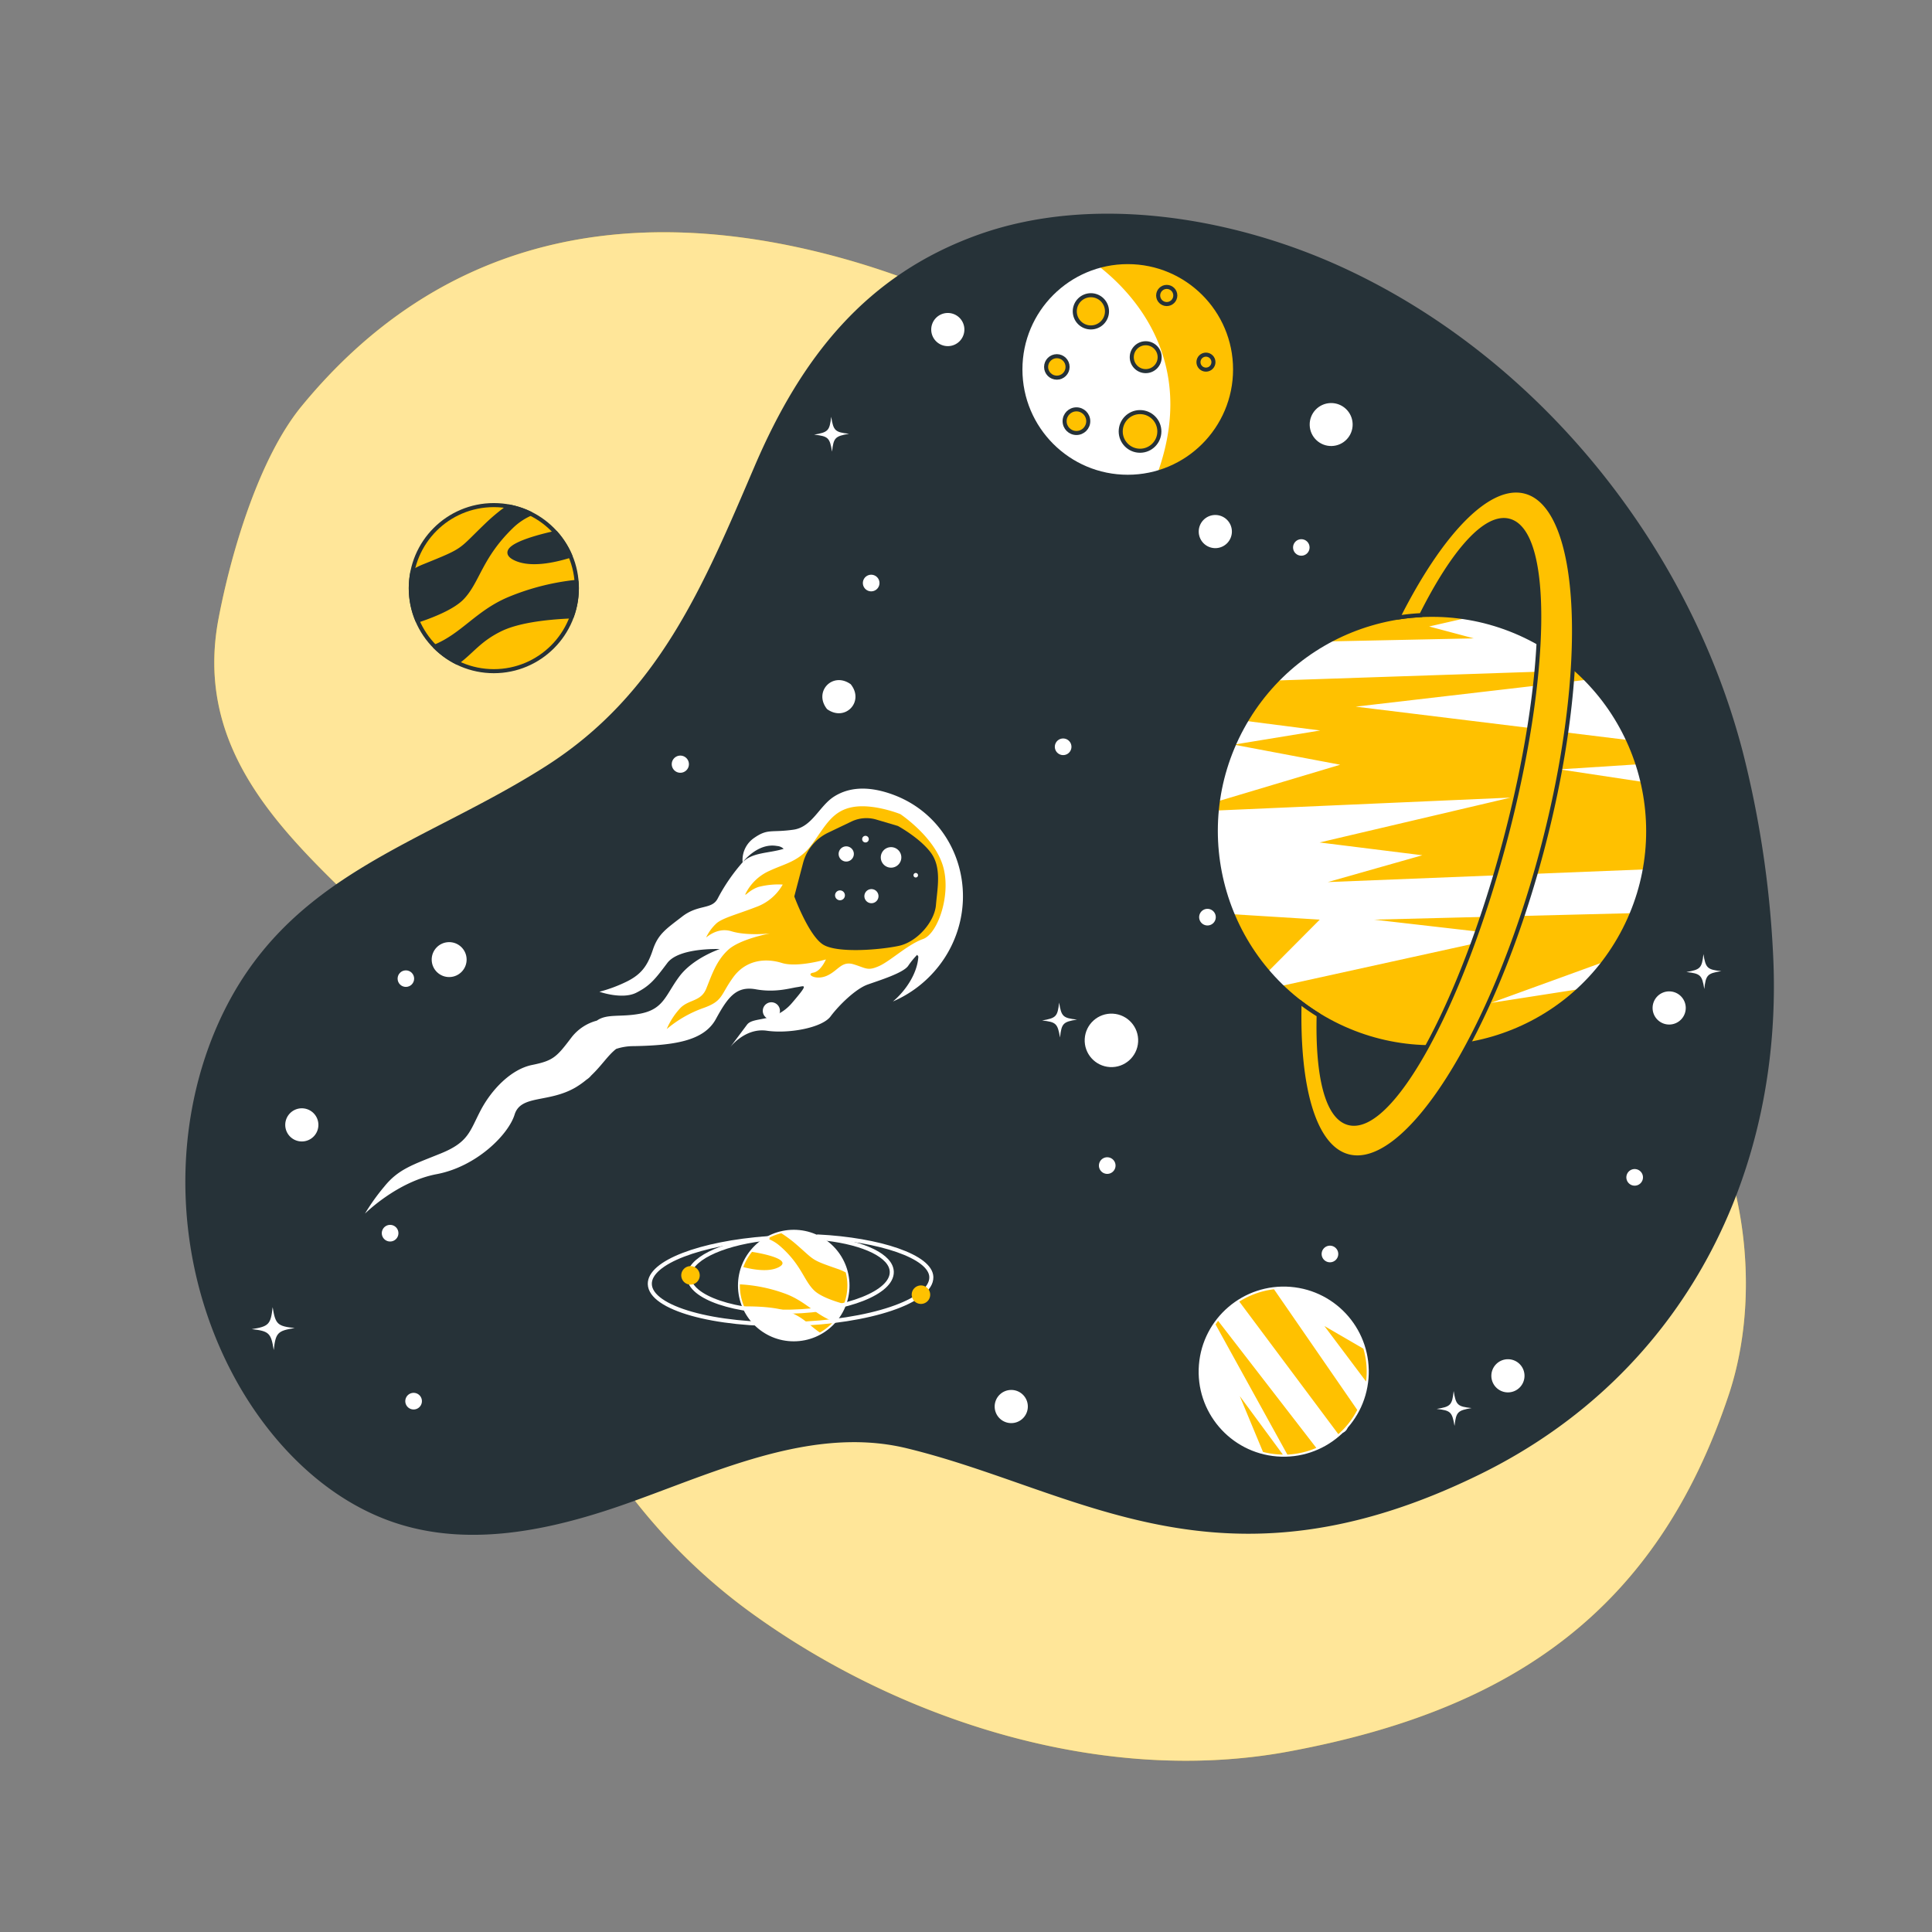 <svg xmlns="http://www.w3.org/2000/svg" xmlns:xlink="http://www.w3.org/1999/xlink" viewBox="0 0 500 500"><rect x="0" y="0" width="500" height="500" fill="#808080" stroke="none"/><defs><clipPath id="freepik--clip-path--inject-35"><circle cx="370.6" cy="215.06" r="55.94" transform="translate(4.69 438.01) rotate(-61.48)" style="fill:#fff;stroke:#263238;stroke-linecap:round;stroke-linejoin:round;stroke-width:1.048px"></circle></clipPath><clipPath id="freepik--clip-path-2--inject-35"><circle cx="291.86" cy="95.61" r="27.78" style="fill:#fff;stroke:#263238;stroke-linecap:round;stroke-linejoin:round;stroke-width:1.048px"></circle></clipPath></defs><g id="freepik--background-simple--inject-35"><path d="M333.72,453.25c-48.12,9-100.72-7.93-139.17-35.75-29.86-21.6-49.26-52.39-60.52-88.2-10.69-34-14.44-69.07-40.61-94.29-20.56-19.82-43.26-41.21-36.86-74.92,3.2-16.84,10.4-41.49,21.52-55C113.37,62.13,160.3,52.9,210.84,65c43.3,10.4,86.85,35.74,109.44,73.58a145.63,145.63,0,0,1,11.09,22.68C339.32,182,338,221.18,353,238.13c17.65,20,53,17,73.88,32.11,21.58,15.64,31.32,58.32,20.52,90.72C428.86,416.47,391.71,442.44,333.72,453.25Z" style="fill:#FFC100"></path><g style="opacity:0.6"><path d="M333.72,453.25c-48.12,9-100.72-7.93-139.17-35.75-29.86-21.6-49.26-52.39-60.52-88.2-10.69-34-14.44-69.07-40.61-94.29-20.56-19.82-43.26-41.21-36.86-74.92,3.2-16.84,10.4-41.49,21.52-55C113.37,62.13,160.3,52.9,210.84,65c43.3,10.4,86.85,35.74,109.44,73.58a145.63,145.63,0,0,1,11.09,22.68C339.32,182,338,221.18,353,238.13c17.65,20,53,17,73.88,32.11,21.58,15.64,31.32,58.32,20.52,90.72C428.86,416.47,391.71,442.44,333.72,453.25Z" style="fill:#fff"></path></g></g><g id="freepik--Stars--inject-35"><path d="M451,194.48C437.08,141.05,398.3,92.76,347.85,69.39c-28.66-13.27-65-19.25-94.66-8.65-29.2,10.45-45.9,31.92-57.89,59.9-13.19,30.79-24.72,58.88-53.84,77.52-32.56,20.83-67.83,28-85.11,67C43.87,293.42,45.41,327.94,60.42,356c9.34,17.45,24.39,32.8,43.18,38.53,17.32,5.29,35.79,2,52.68-3.41,24.24-7.73,51.64-22.77,78.33-16.32,44.37,10.73,80.88,40,148.66,6.62,52.44-25.85,78.71-78.08,75.56-135.32A263.46,263.46,0,0,0,451,194.48Z" style="fill:#263238"></path><path d="M78,286.83a4.29,4.29,0,1,0,4.4,4.18A4.29,4.29,0,0,0,78,286.83Z" style="fill:#fff"></path><path d="M314.41,133.28a4.29,4.29,0,1,0,4.4,4.18A4.29,4.29,0,0,0,314.41,133.28Z" style="fill:#fff"></path><path d="M330.37,343.47a4.29,4.29,0,1,0,4.39,4.18A4.28,4.28,0,0,0,330.37,343.47Z" style="fill:#fff"></path><path d="M431.88,256.57a4.29,4.29,0,1,0,4.39,4.18A4.29,4.29,0,0,0,431.88,256.57Z" style="fill:#fff"></path><path d="M261.62,359.72A4.29,4.29,0,1,0,266,363.9,4.28,4.28,0,0,0,261.62,359.72Z" style="fill:#fff"></path><path d="M390.14,351.77a4.29,4.29,0,1,0,4.4,4.18A4.28,4.28,0,0,0,390.14,351.77Z" style="fill:#fff"></path><path d="M245.18,81a4.29,4.29,0,1,0,4.4,4.18A4.29,4.29,0,0,0,245.18,81Z" style="fill:#fff"></path><path d="M243.73,241c-4.68-3.38-9.74,1.94-6.13,6.44C242.28,250.77,247.34,245.46,243.73,241Z" style="fill:#fff"></path><circle cx="105.04" cy="253.27" r="2.14" style="fill:#fff"></circle><path d="M201.16,260a2.22,2.22,0,0,0-3.06,3.22A2.22,2.22,0,0,0,201.16,260Z" style="fill:#fff"></path><path d="M220.17,177.08c-4.68-3.38-9.73,1.94-6.13,6.44C218.72,186.9,223.78,181.58,220.17,177.08Z" style="fill:#fff"></path><path d="M177.6,196.16a2.22,2.22,0,0,0-3.06,3.22A2.22,2.22,0,0,0,177.6,196.16Z" style="fill:#fff"></path><path d="M286.5,299.5a2.15,2.15,0,1,0,2.2,2.09A2.15,2.15,0,0,0,286.5,299.5Z" style="fill:#fff"></path><path d="M312.45,235.21a2.15,2.15,0,1,0,2.19,2.09A2.15,2.15,0,0,0,312.45,235.21Z" style="fill:#fff"></path><path d="M225.42,148.74a2.15,2.15,0,1,0,2.19,2.09A2.15,2.15,0,0,0,225.42,148.74Z" style="fill:#fff"></path><path d="M275.09,191.12a2.15,2.15,0,1,0,2.2,2.09A2.15,2.15,0,0,0,275.09,191.12Z" style="fill:#fff"></path><path d="M100.91,317a2.15,2.15,0,1,0,2.2,2.09A2.14,2.14,0,0,0,100.91,317Z" style="fill:#fff"></path><path d="M107,360.47a2.15,2.15,0,1,0,2.19,2.09A2.14,2.14,0,0,0,107,360.47Z" style="fill:#fff"></path><path d="M346.34,324.48a2.15,2.15,0,1,0-2.09,2.2A2.15,2.15,0,0,0,346.34,324.48Z" style="fill:#fff"></path><path d="M346.67,366.66a2.14,2.14,0,1,0,2.2,2.09A2.14,2.14,0,0,0,346.67,366.66Z" style="fill:#fff"></path><path d="M423,302.55a2.15,2.15,0,1,0,2.2,2.09A2.15,2.15,0,0,0,423,302.55Z" style="fill:#fff"></path><circle cx="336.78" cy="141.68" r="2.14" style="fill:#fff"></circle><circle cx="287.63" cy="269.24" r="6.92" transform="translate(2.76 541.4) rotate(-86.8)" style="fill:#fff"></circle><circle cx="344.5" cy="109.89" r="5.56" transform="translate(-2.63 8.61) rotate(-1.43)" style="fill:#fff"></circle><path d="M70.56,338.29c-.49,4.47-1,5-5.41,5.69,4.47.5,5,1,5.69,5.42.5-4.48,1-5,5.42-5.7C71.79,343.21,71.28,342.73,70.56,338.29Z" style="fill:#fff"></path><path d="M376.21,360c-.4,3.64-.79,4.05-4.4,4.63,3.63.4,4,.79,4.62,4.4.41-3.63.8-4,4.41-4.62C377.2,364,376.79,363.64,376.21,360Z" style="fill:#fff"></path><path d="M274.1,259.47c-.4,3.63-.79,4-4.4,4.63,3.63.4,4,.79,4.63,4.4.4-3.64.79-4.05,4.4-4.63C275.09,263.47,274.68,263.08,274.1,259.47Z" style="fill:#fff"></path><path d="M440.85,246.93c-.41,3.63-.8,4-4.41,4.63,3.64.4,4.05.79,4.63,4.4.4-3.64.79-4.05,4.4-4.63C441.84,250.93,441.43,250.54,440.85,246.93Z" style="fill:#fff"></path><circle cx="116.23" cy="248.35" r="4.52" transform="translate(-6.15 2.97) rotate(-1.43)" style="fill:#fff"></circle><path d="M215.11,107.86c-.41,3.64-.8,4-4.41,4.63,3.64.4,4.05.79,4.63,4.4.4-3.63.79-4,4.4-4.63C216.1,111.86,215.69,111.47,215.11,107.86Z" style="fill:#fff"></path></g><g id="freepik--planet-5--inject-35"><circle cx="205.42" cy="332.7" r="13.91" style="fill:#fff;stroke:#fff;stroke-linecap:round;stroke-linejoin:round;stroke-width:1.048px"></circle><path d="M201.88,322.49a10.57,10.57,0,0,0-3.23-1.94,13.66,13.66,0,0,1,3.55-1.39,33,33,0,0,1,3.74,2.77c5.09,4.4,3.72,4,11,6.52a11.5,11.5,0,0,1,1.94.87,14.37,14.37,0,0,1,.42,3,13.92,13.92,0,0,1-.86,5.14c-2.61-.72-6.07-1.91-7.7-3.46C208,331.39,207.43,327.33,201.88,322.49Z" style="fill:#FFC100"></path><path d="M215.76,342a13.75,13.75,0,0,1-3.57,2.86c-2.63-1.74-3.88-3.63-7.62-5.22-3.27-1.39-8.63-1.58-12-1.54a13.86,13.86,0,0,1-1.09-5c0-.24,0-.47,0-.71a40,40,0,0,1,11.56,2.35C208.4,336.65,211.05,340.31,215.76,342Z" style="fill:#FFC100"></path><path d="M201.57,327.93c-2.43,1.29-6.23.74-9.2,0a13.78,13.78,0,0,1,2.24-3.95C198.54,324.59,204.93,326.14,201.57,327.93Z" style="fill:#FFC100"></path><path d="M211.63,320c16,.79,29.27,5.2,29.4,10.5.15,6.22-16,11.66-36.15,12.16s-36.56-4.13-36.71-10.34c-.14-5.62,13.07-10.61,30.47-11.88" style="fill:none;stroke:#fff;stroke-linecap:round;stroke-linejoin:round;stroke-width:1.048px"></path><path d="M213.79,320.57c9.86,1.15,16.92,4.48,17,8.58.13,5.33-11.51,9.94-26,10.3s-26.36-3.67-26.49-9c-.12-4.45,8-8.4,19.1-9.79" style="fill:none;stroke:#fff;stroke-linecap:round;stroke-linejoin:round;stroke-width:1.048px"></path><path d="M240.73,335a2.39,2.39,0,1,0-2.33,2.45A2.38,2.38,0,0,0,240.73,335Z" style="fill:#FFC100"></path><path d="M181.09,330a2.39,2.39,0,1,0-2.32,2.45A2.38,2.38,0,0,0,181.09,330Z" style="fill:#FFC100"></path></g><g id="freepik--planet-4--inject-35"><circle cx="332.22" cy="354.98" r="21.49" transform="translate(-47.94 658.06) rotate(-85.46)" style="fill:#fff;stroke:#fff;stroke-linecap:round;stroke-linejoin:round;stroke-width:1.048px"></circle><path d="M342.76,343.18l10.78,14.36a21.32,21.32,0,0,0-.69-8.5Z" style="fill:#FFC100"></path><path d="M320.73,336.85l25.63,34.31a21.3,21.3,0,0,0,4.9-6.27l-21.55-31.23A21.58,21.58,0,0,0,320.73,336.85Z" style="fill:#FFC100"></path><path d="M332,376.44l-11.14-15.12,6,14.44A20.8,20.8,0,0,0,332,376.44Z" style="fill:#FFC100"></path><path d="M340.66,374.72l-25.42-32.9c-.23.3-.44.62-.66.94l18.59,33.69A21.61,21.61,0,0,0,340.66,374.72Z" style="fill:#FFC100"></path></g><g id="freepik--planet-3--inject-35"><circle cx="370.6" cy="215.06" r="55.94" transform="translate(4.69 438.01) rotate(-61.48)" style="fill:#fff"></circle><g style="clip-path:url(#freepik--clip-path--inject-35)"><path d="M421.34,191.52l-70.49-8.64,59.72-6.95c-.81-.84-1.66-1.64-2.53-2.43l-77.59,2.61a55.22,55.22,0,0,0-8,10.47l19.21,2.47-22.36,3.66s0,0,0,0l27.54,5.2-31.64,9.46c-.11.8-.2,1.59-.28,2.39l76-3.34-49.41,11.61,26.59,3.31-24.47,6.94L425.64,225a55.59,55.59,0,0,0-.56-22.65l-21.46-3.24,20.18-1.3A57.42,57.42,0,0,0,421.34,191.52Z" style="fill:#FFC100"></path><path d="M422.33,236.33,355.56,238l35.53,4.08-59.5,13.08a55.9,55.9,0,0,0,77.15.82l-22.84,3.56,29.24-10.62A55.44,55.44,0,0,0,422.33,236.33Z" style="fill:#FFC100"></path><path d="M343.82,166l37.6-.79-11.56-3.08,9.77-2.23A55.72,55.72,0,0,0,343.82,166Z" style="fill:#FFC100"></path><path d="M341.55,238,319,236.6a56.4,56.4,0,0,0,9.15,14.87Z" style="fill:#FFC100"></path></g><circle cx="370.6" cy="215.06" r="55.94" transform="translate(4.69 438.01) rotate(-61.48)" style="fill:none;stroke:#263238;stroke-linecap:round;stroke-linejoin:round;stroke-width:1.048px"></circle><path d="M394.76,127.26c-9.47-2.53-21.88,10.6-32.94,32.55a57.73,57.73,0,0,1,6-.61c8.23-16.43,16.64-26.06,22.74-24.44,10.83,2.89,10.32,40.13-1.16,83.17s-29.55,75.61-40.38,72.72c-5.58-1.49-8.14-12.11-7.75-27.94a56.33,56.33,0,0,1-4.94-3.42c-.57,22.07,3.71,37.58,12.56,39.94,15,4,37.41-31.26,50.07-78.75S409.76,131.25,394.76,127.26Z" style="fill:#FFC100;stroke:#263238;stroke-linecap:round;stroke-linejoin:round;stroke-width:1.048px"></path></g><g id="freepik--planet-2--inject-35"><circle cx="291.86" cy="95.61" r="27.78" style="fill:#fff"></circle><g style="clip-path:url(#freepik--clip-path-2--inject-35)"><path d="M284.33,68.88c9,7,25.59,24.58,15.3,53.41a27.78,27.78,0,0,0-8.46-54.44A27.51,27.51,0,0,0,284.33,68.88Z" style="fill:#FFC100"></path></g><circle cx="291.86" cy="95.61" r="27.78" style="fill:none;stroke:#263238;stroke-linecap:round;stroke-linejoin:round;stroke-width:1.048px"></circle><circle cx="282.32" cy="80.57" r="4.17" style="fill:#FFC100;stroke:#263238;stroke-linecap:round;stroke-linejoin:round;stroke-width:1.048px"></circle><circle cx="301.95" cy="76.47" r="2.22" style="fill:#FFC100;stroke:#263238;stroke-linecap:round;stroke-linejoin:round;stroke-width:1.048px"></circle><circle cx="296.51" cy="92.44" r="3.61" style="fill:#FFC100;stroke:#263238;stroke-linecap:round;stroke-linejoin:round;stroke-width:1.048px"></circle><circle cx="273.51" cy="94.96" r="2.78" style="fill:#FFC100;stroke:#263238;stroke-linecap:round;stroke-linejoin:round;stroke-width:1.048px"></circle><circle cx="295.04" cy="111.65" r="5" style="fill:#FFC100;stroke:#263238;stroke-linecap:round;stroke-linejoin:round;stroke-width:1.048px"></circle><circle cx="312.1" cy="93.72" r="1.94" style="fill:#FFC100;stroke:#263238;stroke-linecap:round;stroke-linejoin:round;stroke-width:1.048px"></circle><circle cx="278.58" cy="109" r="3.06" style="fill:#FFC100;stroke:#263238;stroke-linecap:round;stroke-linejoin:round;stroke-width:1.048px"></circle></g><g id="freepik--planet-1--inject-35"><circle cx="127.8" cy="152.21" r="21.49" style="fill:#FFC100;stroke:#263238;stroke-linecap:round;stroke-linejoin:round;stroke-width:1.048px"></circle><path d="M132.47,136.19a16.77,16.77,0,0,1,4.84-3.24,21.25,21.25,0,0,0-5.59-1.86,49.58,49.58,0,0,0-5.55,4.56c-7.51,7.18-5.43,6.43-16.51,10.9a18.56,18.56,0,0,0-2.92,1.49,21.12,21.12,0,0,0,1.3,12.58c4-1.32,9.22-3.42,11.61-5.93C123.74,150.39,124.28,144.09,132.47,136.19Z" style="fill:#263238;stroke:#263238;stroke-linecap:round;stroke-linejoin:round;stroke-width:1.048px"></path><path d="M112.56,167.33a21.62,21.62,0,0,0,5.73,4.14c3.93-2.89,5.71-5.91,11.35-8.64,5-2.4,13.2-3.11,18.35-3.3a21.33,21.33,0,0,0,1.29-7.85c0-.37-.05-.73-.08-1.1a61.93,61.93,0,0,0-17.66,4.51C123.5,158.54,119.71,164.39,112.56,167.33Z" style="fill:#263238;stroke:#263238;stroke-linecap:round;stroke-linejoin:round;stroke-width:1.048px"></path><path d="M133.38,144.56c3.84,1.8,9.66.67,14.19-.74a21.35,21.35,0,0,0-3.76-5.92C137.79,139.19,128.05,142.06,133.38,144.56Z" style="fill:#263238;stroke:#263238;stroke-linecap:round;stroke-linejoin:round;stroke-width:1.048px"></path></g><g id="freepik--Meteor--inject-35"><path d="M230.83,205.55c-5-1.78-10.37-2.3-14.94.58-3.87,2.44-5.68,7.89-10.53,8.59-5.77.83-6.6-.36-10.17,2.12a6.91,6.91,0,0,0-3,6.32s3.85-5.13,8.89-4.22a2.82,2.82,0,0,1,1.73.73c-3.75,1.19-8.06.84-10.62,3.49a47.72,47.72,0,0,0-6.49,9.45c-1.55,2.84-5,1.38-9.15,4.59s-6.23,4.5-7.6,8.63-3,6.32-6.67,8.16a37.16,37.16,0,0,1-7.15,2.67s5.87,2.1,9.53.26,5-3.67,8.05-7.71,13.56-3.59,13.56-3.59-6.87,2.3-10.44,7.07-4,8.43-10.06,9.63c-5.13,1-8.67-.06-11.31,1.82a12.23,12.23,0,0,0-6.57,4.36c-3.85,5.08-4.7,6-10.18,7.11s-10.55,6.43-13.36,11.83-3.1,8.16-10.27,11.07-10.94,4-14.63,8.58a53.76,53.76,0,0,0-5,7s8.27-8.28,18.56-10.22,18.56-10.21,20.17-15.42S142,285.51,149,281.4a22.73,22.73,0,0,0,2.81-2,5.14,5.14,0,0,0,1.2-1.07c2.71-2.57,4.32-5.22,6.45-6.87a14.25,14.25,0,0,1,4.55-.72c10.44-.2,18.14-1.31,21.25-7s5.3-8.62,10.34-7.71,8.79-.28,10.72-.56,3.11-1.11-1.37,4.12-10,3.41-11.63,5.61l-4.39,5.87s3.84-5.14,9.52-4.32,14.3-.75,16.49-3.69,6.5-7.15,9.61-8.26,9.07-2.94,10.45-4.79a20.54,20.54,0,0,1,2.68-3.22c.11,4.6-3.13,9.5-6.59,12.39a30.16,30.16,0,0,0,11.74-9,29.31,29.31,0,0,0,3.4-5.39C253.61,229.68,246.86,211.27,230.83,205.55Z" style="fill:#fff"></path><path d="M233,210.69s-6.78-2.74-12.14-1.85-7.19,4.76-10.55,9.44-7,5.14-11.08,7.05a12.62,12.62,0,0,0-6.3,6c-.27.87.94-1,3.41-1.8a20.75,20.75,0,0,1,6.23-.61,12.94,12.94,0,0,1-6.88,5.81c-5,1.93-8.49,2.78-10.19,4.16a11.89,11.89,0,0,0-2.7,3.61c-.56.78,2.43-2.74,6.49-1.49s10,.56,10,.56-7.75,1.41-10.85,4.26-4.28,6.62-5.65,10-4.35,2.78-6.61,4.94a18.39,18.39,0,0,0-3.63,5.55,30.53,30.53,0,0,1,9.3-5.38c5.33-1.84,4.53-3.36,7.89-8s8.53-5,12.59-3.73,11.41-.91,11.41-.91-1.28,3.1-3.29,3.43.62,2.1,3.57.78,3.76-3.92,6.95-2.93,3.59,1.75,6.53.44,7.47-5.63,11.38-7,7.52-12,5-19.4S233,210.69,233,210.69Z" style="fill:#FFC100"></path><path d="M232.38,213.76l-5.6-1.66a9,9,0,0,0-6.38.49l-6.08,2.91a12.13,12.13,0,0,0-6.49,7.85L205.56,232s3.77,10.26,7.53,12.5,14.76,1.31,19.52.29,9.25-6.24,9.61-10.55,1.54-9.71-1.31-13.55S232.38,213.76,232.38,213.76Z" style="fill:#263238"></path><path d="M233.15,223.8a3.18,3.18,0,1,1-.64-4.45A3.17,3.17,0,0,1,233.15,223.8Z" style="fill:#fff;stroke:#263238;stroke-linecap:round;stroke-linejoin:round;stroke-width:1.048px"></path><path d="M221,222.49a2.49,2.49,0,1,1-.5-3.48A2.48,2.48,0,0,1,221,222.49Z" style="fill:#fff;stroke:#263238;stroke-linecap:round;stroke-linejoin:round;stroke-width:1.048px"></path><path d="M227.41,233.33a2.35,2.35,0,1,1-.48-3.29A2.35,2.35,0,0,1,227.41,233.33Z" style="fill:#fff;stroke:#263238;stroke-linecap:round;stroke-linejoin:round;stroke-width:1.048px"></path><path d="M237.89,227.17a1.11,1.11,0,1,1-.23-1.55A1.11,1.11,0,0,1,237.89,227.17Z" style="fill:#fff;stroke:#263238;stroke-linecap:round;stroke-linejoin:round;stroke-width:1.048px"></path><path d="M218.83,232.79a1.8,1.8,0,1,1-.36-2.52A1.81,1.81,0,0,1,218.83,232.79Z" style="fill:#fff;stroke:#263238;stroke-linecap:round;stroke-linejoin:round;stroke-width:1.048px"></path><path d="M225.09,218a1.38,1.38,0,1,1-2.21-1.66,1.38,1.38,0,1,1,2.21,1.66Z" style="fill:#fff;stroke:#263238;stroke-linecap:round;stroke-linejoin:round;stroke-width:1.048px"></path></g></svg>